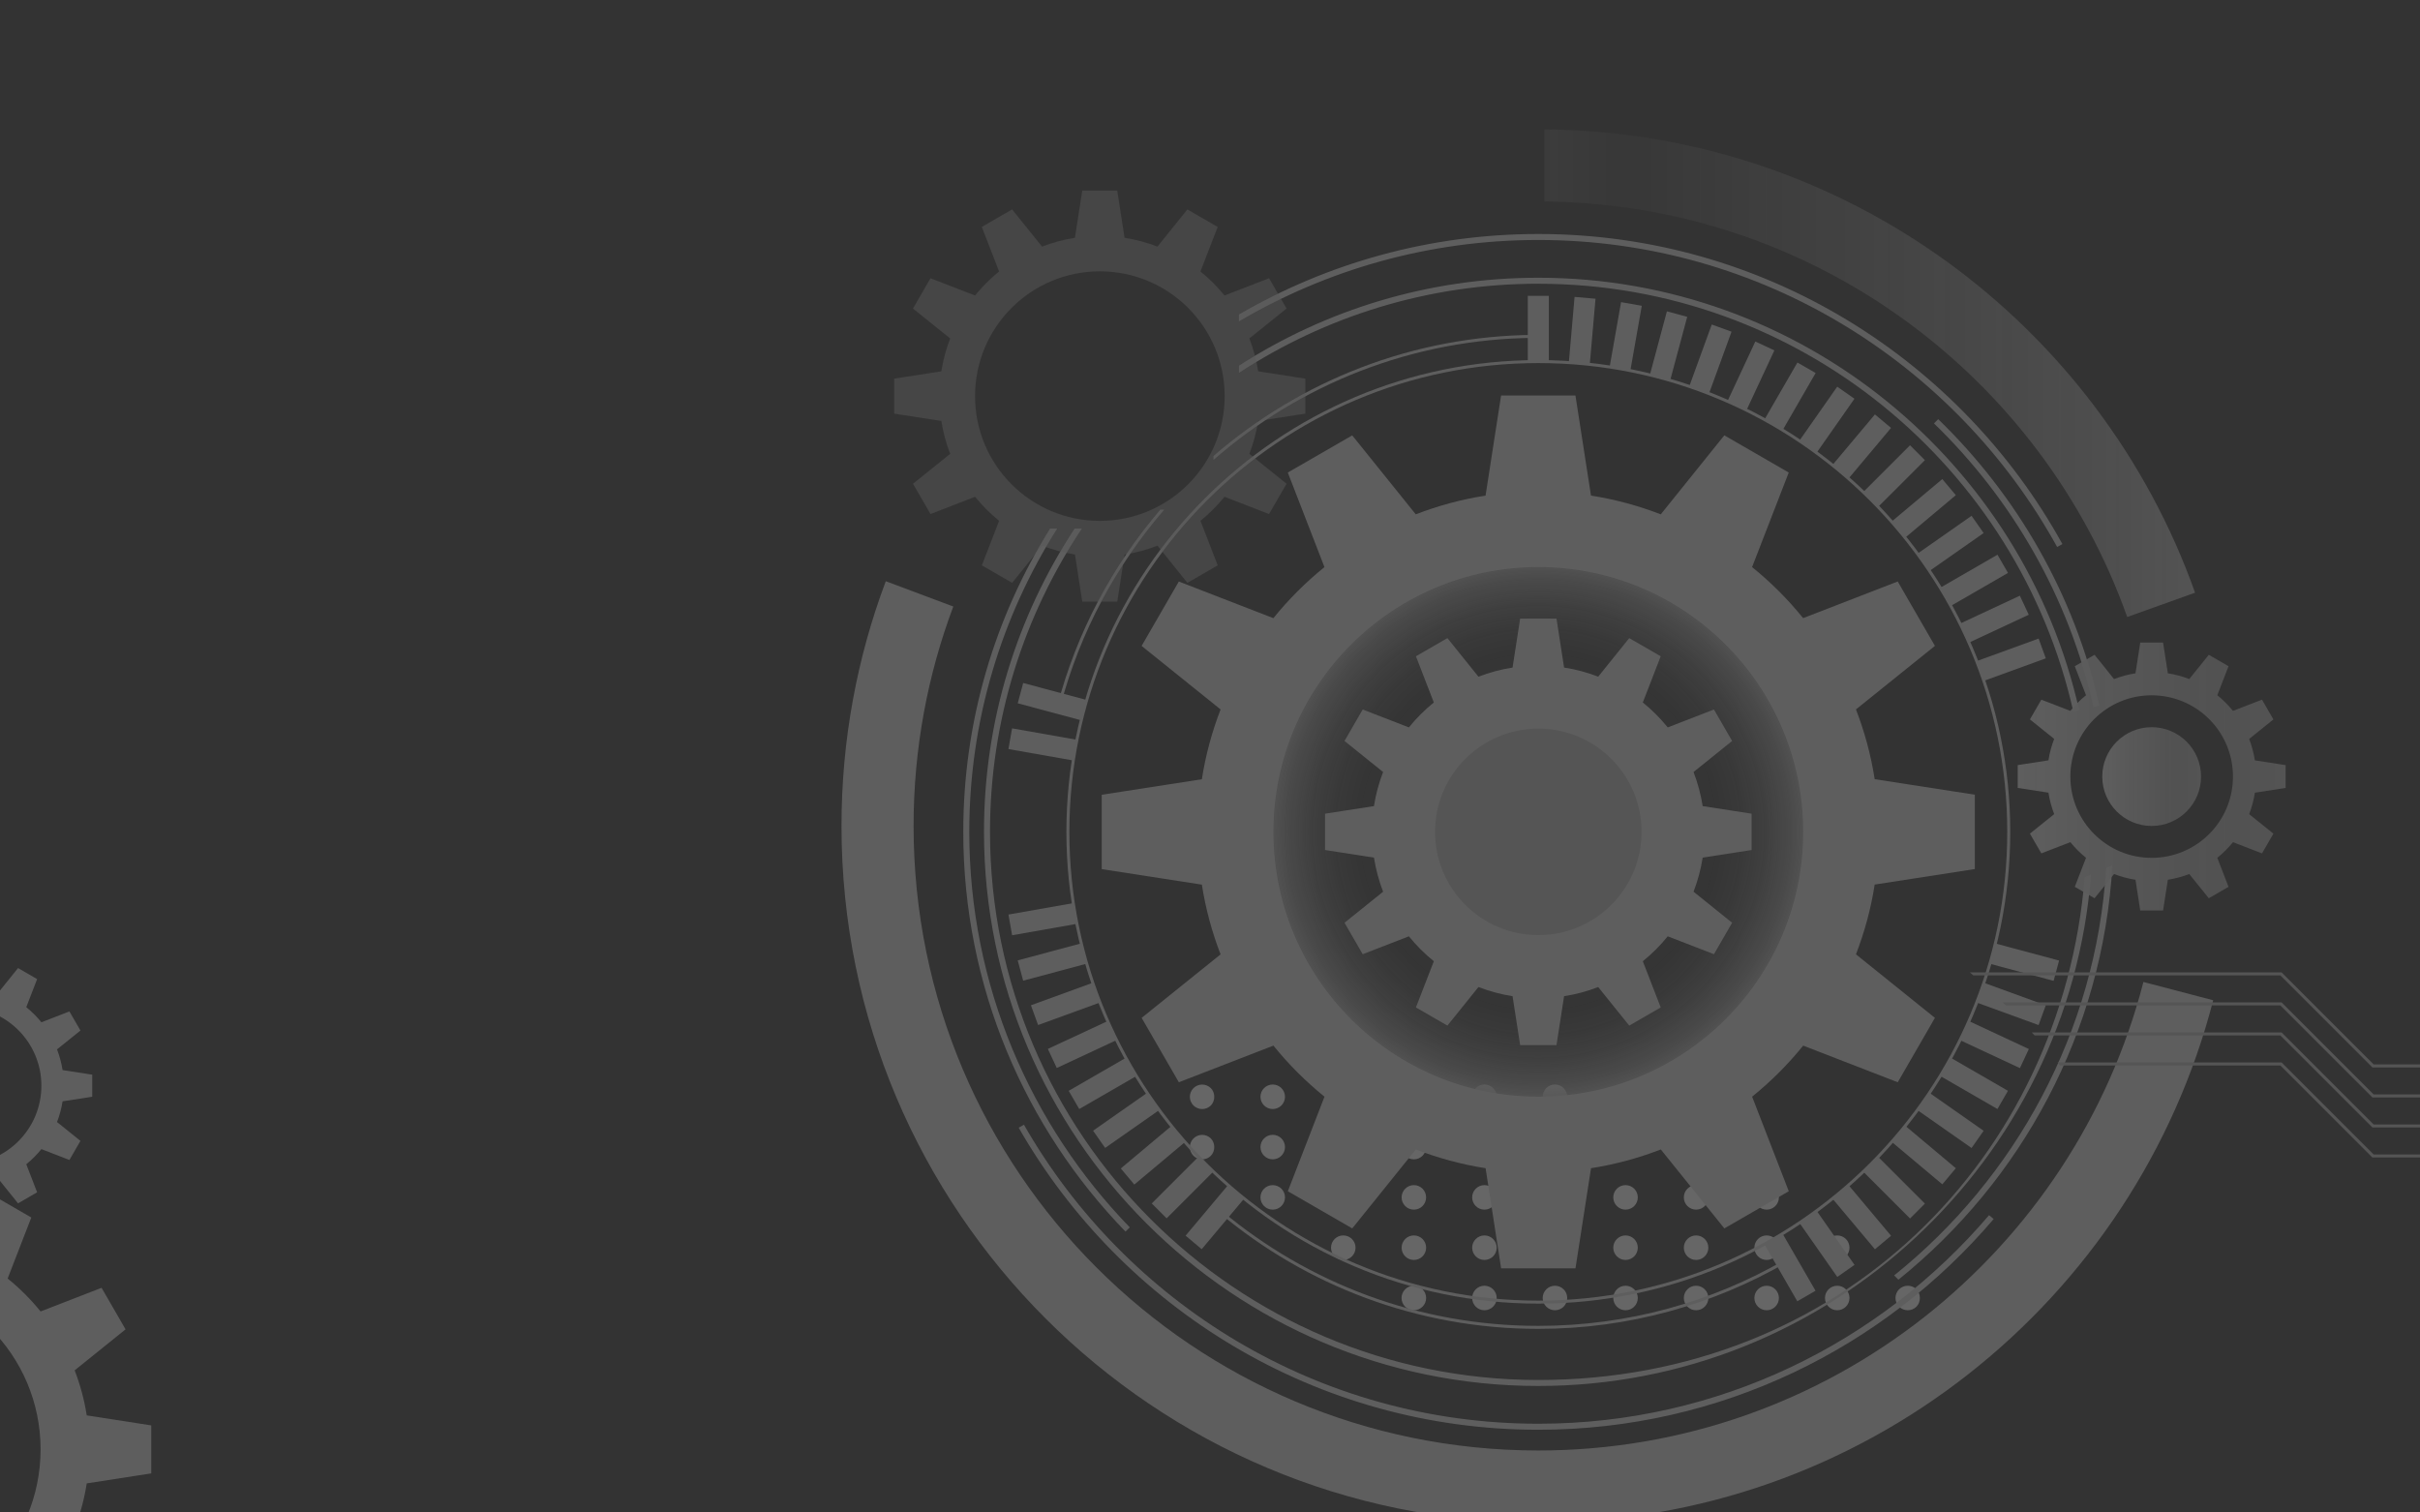 <svg width="1440" height="900" viewBox="0 0 1440 900" fill="none" xmlns="http://www.w3.org/2000/svg">
<rect x="0" y="0" width="1440" height="900" fill="#333333" stroke="none"/>
<g opacity="0.25">
<mask id="mask0_22_8" style="mask-type:alpha" maskUnits="userSpaceOnUse" x="3" y="0" width="1440" height="900">
<rect x="3" width="1440" height="900" fill="#F8F9FD"/>
</mask>
<g mask="url(#mask0_22_8)">
</g>
<g clip-path="url(#clip0_22_8)">
<g style="mix-blend-mode:overlay">
<path d="M1127.89 772.369C1127.89 770.449 1128.67 768.569 1130.02 767.2C1131.39 765.851 1133.27 765.075 1135.19 765.075C1137.11 765.075 1139.01 765.851 1140.36 767.2C1143.08 769.918 1143.08 774.821 1140.36 777.539C1138.99 778.888 1137.11 779.664 1135.19 779.664C1133.27 779.664 1131.39 778.867 1130.02 777.539C1128.67 776.17 1127.89 774.29 1127.89 772.369Z" fill="white"/>
<path d="M841.273 765.075C845.34 765.075 848.611 768.344 848.611 772.369C848.611 776.395 845.34 779.664 841.273 779.664C837.246 779.664 833.976 776.395 833.976 772.369C833.976 768.344 837.246 765.075 841.273 765.075ZM883.296 765.075C887.323 765.075 890.593 768.344 890.593 772.369C890.593 776.395 887.323 779.664 883.296 779.664C879.27 779.664 875.999 776.395 875.999 772.369C875.999 768.344 879.27 765.075 883.296 765.075ZM925.258 765.075C929.284 765.075 932.555 768.344 932.555 772.369C932.555 776.395 929.284 779.664 925.258 779.664C921.231 779.664 917.961 776.395 917.961 772.369C917.961 768.344 921.231 765.075 925.258 765.075ZM967.261 765.075C971.287 765.075 974.557 768.344 974.557 772.369C974.557 776.395 971.287 779.664 967.261 779.664C963.234 779.664 959.964 776.395 959.964 772.369C959.964 768.344 963.234 765.075 967.261 765.075ZM1009.24 765.075C1013.27 765.075 1016.54 768.344 1016.54 772.369C1016.54 776.395 1013.27 779.664 1009.24 779.664C1005.22 779.664 1001.95 776.395 1001.95 772.369C1001.95 768.344 1005.22 765.075 1009.24 765.075ZM1051.23 765.075C1055.25 765.075 1058.52 768.344 1058.52 772.369C1058.52 776.395 1055.25 779.664 1051.23 779.664C1047.22 779.664 1043.93 776.395 1043.93 772.369C1043.93 768.344 1047.22 765.075 1051.23 765.075ZM1093.23 765.075C1097.25 765.075 1100.52 768.344 1100.52 772.369C1100.52 776.395 1097.25 779.664 1093.23 779.664C1089.2 779.664 1085.93 776.395 1085.93 772.369C1085.93 768.344 1089.2 765.075 1093.23 765.075Z" fill="white"/>
<path d="M799.311 735.141C803.338 735.141 806.608 738.41 806.608 742.435C806.608 746.461 803.338 749.73 799.311 749.73C795.284 749.73 792.014 746.461 792.014 742.435C792.014 738.41 795.284 735.141 799.311 735.141ZM841.314 735.141C845.34 735.141 848.611 738.41 848.611 742.435C848.611 746.461 845.34 749.73 841.314 749.73C837.287 749.73 834.017 746.461 834.017 742.435C834.017 738.41 837.287 735.141 841.314 735.141ZM883.296 735.141C887.323 735.141 890.593 738.41 890.593 742.435C890.593 746.461 887.323 749.73 883.296 749.73C879.269 749.73 875.999 746.461 875.999 742.435C875.999 738.41 879.269 735.141 883.296 735.141ZM925.258 735.141C929.284 735.141 932.555 738.41 932.555 742.435C932.555 746.461 929.284 749.73 925.258 749.73C921.231 749.73 917.961 746.461 917.961 742.435C917.961 738.41 921.231 735.141 925.258 735.141ZM967.261 735.141C971.287 735.141 974.557 738.41 974.557 742.435C974.557 746.461 971.287 749.73 967.261 749.73C963.234 749.73 959.964 746.461 959.964 742.435C959.964 738.41 963.234 735.141 967.261 735.141ZM1009.24 735.141C1013.27 735.141 1016.54 738.41 1016.54 742.435C1016.54 746.461 1013.27 749.73 1009.24 749.73C1005.22 749.73 1001.95 746.461 1001.95 742.435C1001.95 738.41 1005.22 735.141 1009.24 735.141ZM1051.23 735.141C1055.25 735.141 1058.52 738.41 1058.52 742.435C1058.52 746.461 1055.25 749.73 1051.23 749.73C1047.2 749.73 1043.93 746.461 1043.93 742.435C1043.93 738.41 1047.2 735.141 1051.23 735.141ZM1093.23 735.141C1097.25 735.141 1100.52 738.41 1100.52 742.435C1100.52 746.461 1097.25 749.73 1093.23 749.73C1089.2 749.73 1085.93 746.461 1085.93 742.435C1085.93 738.41 1089.2 735.141 1093.23 735.141Z" fill="white"/>
<path d="M757.329 705.207C761.355 705.207 764.626 708.476 764.626 712.501C764.626 716.527 761.355 719.796 757.329 719.796C753.302 719.796 750.032 716.527 750.032 712.501C750.032 708.476 753.302 705.207 757.329 705.207ZM799.311 705.207C803.338 705.207 806.608 708.476 806.608 712.501C806.608 716.527 803.338 719.796 799.311 719.796C795.285 719.796 792.014 716.527 792.014 712.501C792.014 708.476 795.285 705.207 799.311 705.207ZM841.314 705.207C845.34 705.207 848.59 708.476 848.59 712.501C848.59 716.527 845.34 719.796 841.314 719.796C837.287 719.796 834.017 716.527 834.017 712.501C834.017 708.476 837.287 705.207 841.314 705.207ZM883.296 705.207C887.323 705.207 890.593 708.476 890.593 712.501C890.593 716.527 887.323 719.796 883.296 719.796C879.27 719.796 875.999 716.527 875.999 712.501C875.999 708.476 879.27 705.207 883.296 705.207ZM925.258 705.207C929.284 705.207 932.555 708.476 932.555 712.501C932.555 716.527 929.284 719.796 925.258 719.796C921.231 719.796 917.961 716.527 917.961 712.501C917.961 708.476 921.231 705.207 925.258 705.207ZM967.261 705.207C971.287 705.207 974.557 708.476 974.557 712.501C974.557 716.527 971.287 719.796 967.261 719.796C963.234 719.796 959.964 716.527 959.964 712.501C959.964 708.476 963.234 705.207 967.261 705.207ZM1009.24 705.207C1013.27 705.207 1016.54 708.476 1016.54 712.501C1016.54 716.527 1013.27 719.796 1009.24 719.796C1005.22 719.796 1001.95 716.527 1001.95 712.501C1001.95 708.476 1005.22 705.207 1009.24 705.207ZM1051.23 705.207C1055.29 705.207 1058.52 708.476 1058.52 712.501C1058.52 716.527 1055.27 719.796 1051.23 719.796C1047.2 719.796 1043.93 716.527 1043.93 712.501C1043.93 708.476 1047.2 705.207 1051.23 705.207Z" fill="white"/>
<path d="M757.329 675.273C761.355 675.273 764.626 678.542 764.626 682.567C764.626 686.593 761.355 689.862 757.329 689.862C753.302 689.862 750.032 686.593 750.032 682.567C750.032 678.542 753.302 675.273 757.329 675.273ZM799.311 675.273C803.338 675.273 806.608 678.542 806.608 682.567C806.608 686.593 803.338 689.862 799.311 689.862C795.285 689.862 792.014 686.593 792.014 682.567C792.014 678.542 795.285 675.273 799.311 675.273ZM841.314 675.273C845.34 675.273 848.59 678.542 848.59 682.567C848.59 686.593 845.34 689.862 841.314 689.862C837.287 689.862 834.017 686.593 834.017 682.567C834.017 678.542 837.287 675.273 841.314 675.273ZM883.296 675.273C887.323 675.273 890.593 678.542 890.593 682.567C890.593 686.593 887.323 689.862 883.296 689.862C879.27 689.862 875.999 686.593 875.999 682.567C875.999 678.542 879.27 675.273 883.296 675.273ZM925.258 675.273C929.284 675.273 932.555 678.542 932.555 682.567C932.555 686.593 929.284 689.862 925.258 689.862C921.231 689.862 917.961 686.593 917.961 682.567C917.961 678.542 921.231 675.273 925.258 675.273ZM967.261 675.273C971.287 675.273 974.557 678.542 974.557 682.567C974.557 686.593 971.287 689.862 967.261 689.862C963.234 689.862 959.964 686.593 959.964 682.567C959.964 678.542 963.234 675.273 967.261 675.273ZM1009.24 675.273C1013.27 675.273 1016.54 678.542 1016.54 682.567C1016.54 686.593 1013.27 689.862 1009.24 689.862C1005.22 689.862 1001.95 686.593 1001.95 682.567C1001.95 678.542 1005.22 675.273 1009.24 675.273Z" fill="white"/>
<path d="M708.009 682.588C708.009 680.667 708.806 678.787 710.175 677.418C711.524 676.07 713.425 675.293 715.326 675.293C717.227 675.293 719.148 676.07 720.497 677.418C723.216 680.136 723.216 685.04 720.497 687.757C719.148 689.106 717.247 689.882 715.326 689.882C713.405 689.882 711.524 689.085 710.175 687.757C708.806 686.388 708.009 684.529 708.009 682.588Z" fill="white"/>
<path d="M757.329 645.339C761.355 645.339 764.626 648.608 764.626 652.633C764.626 656.659 761.355 659.928 757.329 659.928C753.302 659.928 750.032 656.659 750.032 652.633C750.032 648.608 753.302 645.339 757.329 645.339ZM799.311 645.339C803.338 645.339 806.608 648.608 806.608 652.633C806.608 656.659 803.338 659.928 799.311 659.928C795.285 659.928 792.014 656.659 792.014 652.633C792.014 648.608 795.285 645.339 799.311 645.339ZM841.314 645.339C845.34 645.339 848.59 648.608 848.59 652.633C848.59 656.659 845.34 659.928 841.314 659.928C837.287 659.928 834.017 656.659 834.017 652.633C834.017 648.608 837.287 645.339 841.314 645.339ZM883.296 645.339C887.323 645.339 890.593 648.608 890.593 652.633C890.593 656.659 887.323 659.928 883.296 659.928C879.27 659.928 875.999 656.659 875.999 652.633C875.999 648.608 879.27 645.339 883.296 645.339ZM925.258 645.339C929.284 645.339 932.555 648.608 932.555 652.633C932.555 656.659 929.284 659.928 925.258 659.928C921.231 659.928 917.961 656.659 917.961 652.633C917.961 648.608 921.231 645.339 925.258 645.339ZM967.261 645.339C971.287 645.339 974.557 648.608 974.557 652.633C974.557 656.659 971.287 659.928 967.261 659.928C963.234 659.928 959.964 656.659 959.964 652.633C959.964 648.608 963.234 645.339 967.261 645.339Z" fill="white"/>
<path d="M708.009 652.654C708.009 650.733 708.806 648.853 710.175 647.484C711.524 646.136 713.425 645.359 715.326 645.359C717.227 645.359 719.148 646.156 720.497 647.484C723.216 650.202 723.216 655.106 720.497 657.823C719.148 659.172 717.247 659.948 715.326 659.948C713.405 659.948 711.524 659.151 710.175 657.823C708.806 656.454 708.009 654.574 708.009 652.654Z" fill="white"/>
</g>
<path d="M752.73 494.994C752.73 584.796 825.555 657.578 915.365 657.578C1005.18 657.578 1078 584.776 1078 494.994C1078 405.212 1005.18 332.41 915.365 332.41C825.555 332.41 752.73 405.212 752.73 494.994Z" fill="url(#paint0_radial_22_8)"/>
<path d="M853.209 494.994C853.209 529.321 881.048 557.13 915.365 557.13C949.683 557.13 977.521 529.301 977.521 494.994C977.521 460.687 949.683 432.858 915.365 432.858C881.048 432.858 853.209 460.687 853.209 494.994Z" fill="url(#paint1_radial_22_8)"/>
<path d="M823 530.608L800.047 549.08L810.859 567.796L838.35 557.151C842.765 562.606 847.732 567.592 853.189 571.985L842.54 599.467L861.262 610.276L879.74 587.33C886.198 589.823 892.984 591.682 900.036 592.786L904.553 621.882H926.178L930.695 592.786C937.746 591.682 944.532 589.843 950.991 587.33L969.468 610.276L988.19 599.467L977.542 571.985C982.999 567.571 987.986 562.606 992.38 557.151L1019.87 567.796L1030.68 549.08L1007.73 530.608C1010.22 524.131 1012.08 517.348 1013.17 510.319L1042.27 505.803V484.185L1013.17 479.669C1012.06 472.641 1010.22 465.857 1007.73 459.38L1030.68 440.908L1019.87 422.192L992.38 432.837C987.966 427.382 982.999 422.417 977.542 418.003L988.19 390.521L969.468 379.712L950.991 402.658C944.532 400.165 937.746 398.306 930.695 397.223L926.178 368.106H904.553L900.036 397.223C892.984 398.326 886.219 400.165 879.74 402.658L861.262 379.712L842.54 390.521L853.189 418.003C847.732 422.417 842.745 427.382 838.35 432.837L810.859 422.192L800.047 440.908L823 459.38C820.507 465.836 818.647 472.62 817.563 479.669L788.458 484.185V505.803L817.563 510.319C818.667 517.348 820.507 524.131 823 530.608ZM853.904 494.994C853.904 461.055 881.416 433.553 915.365 433.553C949.315 433.553 976.826 461.055 976.826 494.994C976.826 528.933 949.315 556.436 915.365 556.436C881.416 556.436 853.904 528.933 853.904 494.994Z" fill="#E0E0E0"/>
<path d="M726.322 567.878L679.332 605.679L701.468 643.99L757.738 622.188C766.772 633.345 776.95 643.541 788.131 652.572L766.322 708.844L804.646 730.952L842.458 683.977C855.683 689.085 869.581 692.886 883.991 695.133L893.23 754.695H937.481L946.719 695.133C961.129 692.886 975.028 689.106 988.252 683.977L1026.06 730.952L1064.39 708.844L1042.58 652.572C1053.76 643.541 1063.94 633.365 1072.97 622.188L1129.24 643.99L1151.36 605.679L1104.37 567.878C1109.48 554.637 1113.28 540.764 1115.51 526.358L1175.11 517.123V472.886L1115.51 463.65C1113.28 449.245 1109.48 435.351 1104.37 422.131L1151.36 384.33L1129.22 346.018L1072.95 367.82C1063.92 356.664 1053.74 346.468 1042.56 337.437L1064.37 281.185L1026.04 259.056L988.231 306.052C974.987 300.944 961.108 297.143 946.699 294.916L937.46 235.354H893.209L883.971 294.916C869.561 297.143 855.683 300.944 842.438 306.052L804.625 259.077L766.302 281.185L788.11 337.457C776.93 346.488 766.751 356.664 757.717 367.841L701.448 346.039L679.312 384.35L726.302 422.151C721.192 435.392 717.39 449.265 715.163 463.691L655.582 472.927V517.164L715.163 526.399C717.411 540.804 721.192 554.699 726.302 567.919L726.322 567.878ZM757.738 494.994C757.738 407.971 828.314 337.416 915.365 337.416C1002.42 337.416 1072.99 407.971 1072.99 494.994C1072.99 582.017 1002.42 652.572 915.365 652.572C828.314 652.572 757.738 582.017 757.738 494.994Z" fill="#E0E0E0"/>
<path d="M634.55 494.994C634.55 340.195 760.538 214.268 915.365 214.268C1070.19 214.268 1196.18 340.195 1196.18 494.994C1196.18 649.793 1070.21 775.72 915.365 775.72C760.517 775.72 634.55 649.793 634.55 494.994ZM636.328 494.994C636.328 648.812 761.498 773.943 915.365 773.943C1069.23 773.943 1194.4 648.812 1194.4 494.994C1194.4 341.176 1069.23 216.045 915.365 216.045C761.498 216.045 636.328 341.176 636.328 494.994Z" fill="#E0E0E0"/>
<path d="M915.365 168.825C849.673 168.825 788.478 188.338 737.237 221.869V217.598C788.642 184.497 849.796 165.27 915.365 165.27C1072.4 165.27 1204.13 275.546 1237.2 422.682L1233.73 423.5C1201.02 277.936 1070.72 168.846 915.386 168.846L915.365 168.825Z" fill="#E0E0E0"/>
<path d="M639.455 314.532H643.748C609.246 366.247 589.093 428.301 589.093 494.994C589.093 674.844 735.459 821.163 915.365 821.163C1095.27 821.163 1226.72 689.269 1240.49 522.006L1244.23 520.372C1231.23 690.373 1088.69 824.718 915.365 824.718C733.496 824.718 585.516 676.805 585.516 494.974C585.516 428.404 605.363 366.39 639.455 314.511V314.532Z" fill="#E0E0E0"/>
<path d="M1150.78 251.966L1153.32 249.433C1200.33 294.977 1234.34 353.844 1249.2 419.863L1245.73 420.68C1231.01 355.315 1197.35 297.041 1150.81 251.966H1150.78Z" fill="#E0E0E0"/>
<path d="M1253.27 516.449L1256.97 514.834C1251.24 614.363 1202.74 702.612 1129.63 761.479L1127.1 758.945C1199.16 701.059 1247.12 614.322 1253.27 516.449Z" fill="#E0E0E0"/>
<path d="M624.841 314.531H629.072C595.981 366.799 576.768 428.69 576.768 494.994C576.768 586.37 613.191 669.388 672.26 730.339L669.726 732.873C610.002 671.268 573.191 587.35 573.191 494.994C573.191 428.792 592.138 366.962 624.841 314.531Z" fill="#E0E0E0"/>
<path d="M737.237 187.133C789.664 156.688 850.511 139.238 915.365 139.238C1049.53 139.238 1166.58 213.859 1227.21 323.747L1224.08 325.483C1164.07 216.679 1048.18 142.794 915.345 142.794C850.389 142.794 789.5 160.468 737.216 191.24V187.112L737.237 187.133Z" fill="#E0E0E0"/>
<path d="M915.365 847.195C1022.67 847.195 1118.9 798.973 1183.57 723.086L1186.31 725.374C1120.98 802.058 1023.75 850.77 915.345 850.77C783.123 850.77 667.518 778.295 606.16 671.023L609.287 669.266C670.032 775.455 784.472 847.195 915.345 847.195H915.365Z" fill="#E0E0E0"/>
<path d="M722.051 271.336C773.435 226.895 840.23 199.801 913.219 199.27V201.048C840.108 201.579 773.271 228.918 722.051 273.707V271.336Z" fill="#E0E0E0"/>
<path d="M690.451 303.232H692.802C664.064 336.497 642.623 376.198 631.055 419.924H629.195C640.661 376.279 661.939 336.578 690.451 303.232Z" fill="#E0E0E0"/>
<path d="M725.914 721.962L727.181 720.695C778.218 763.297 843.848 788.961 915.365 788.961C968.753 788.961 1018.87 774.658 1062.06 749.689L1063.12 751.14C1019.63 776.313 969.141 790.739 915.365 790.739C843.358 790.739 777.277 764.871 725.914 721.962Z" fill="#E0E0E0"/>
<path d="M921.62 176.038H909.111V215.167H921.62V176.038Z" fill="#E0E0E0"/>
<path d="M936.935 176.675L933.524 215.655L945.985 216.745L949.397 177.765L936.935 176.675Z" fill="#E0E0E0"/>
<path d="M964.607 179.788L957.81 218.322L970.129 220.494L976.926 181.959L964.607 179.788Z" fill="#E0E0E0"/>
<path d="M991.877 185.275L981.746 223.07L993.829 226.307L1003.96 188.511L991.877 185.275Z" fill="#E0E0E0"/>
<path d="M1018.57 193.103L1005.19 229.872L1016.94 234.149L1030.33 197.379L1018.57 193.103Z" fill="#E0E0E0"/>
<path d="M1044.49 203.214L1027.95 238.676L1039.29 243.961L1055.83 208.498L1044.49 203.214Z" fill="#E0E0E0"/>
<path d="M1069.54 215.71L1049.97 249.593L1060.8 255.847L1080.37 221.964L1069.54 215.71Z" fill="#E0E0E0"/>
<path d="M1093.22 230.098L1070.77 262.15L1081.02 269.323L1103.47 237.27L1093.22 230.098Z" fill="#E0E0E0"/>
<path d="M1115.66 246.6L1090.5 276.574L1100.08 284.612L1125.24 254.638L1115.66 246.6Z" fill="#E0E0E0"/>
<path d="M730.628 705.318L705.481 735.277L715.064 743.315L740.21 713.356L730.628 705.318Z" fill="#E0E0E0"/>
<path d="M1136.54 264.965L1108.86 292.633L1117.71 301.476L1145.39 273.807L1136.54 264.965Z" fill="#E0E0E0"/>
<path d="M713.003 688.456L685.341 716.11L694.186 724.952L721.848 697.299L713.003 688.456Z" fill="#E0E0E0"/>
<path d="M1155.75 285.074L1125.76 310.226L1133.81 319.805L1163.79 294.653L1155.75 285.074Z" fill="#E0E0E0"/>
<path d="M696.91 670.137L666.926 695.288L674.967 704.868L704.951 679.716L696.91 670.137Z" fill="#E0E0E0"/>
<path d="M1173.16 306.936L1141.1 329.38L1148.28 339.623L1180.34 317.18L1173.16 306.936Z" fill="#E0E0E0"/>
<path d="M682.475 650.391L650.429 672.822L657.604 683.066L689.649 660.634L682.475 650.391Z" fill="#E0E0E0"/>
<path d="M1188.58 330.082L1154.68 349.647L1160.94 360.476L1194.83 340.912L1188.58 330.082Z" fill="#E0E0E0"/>
<path d="M669.809 629.533L635.929 649.087L642.184 659.916L676.063 640.362L669.809 629.533Z" fill="#E0E0E0"/>
<path d="M1201.9 354.474L1166.43 371.011L1171.71 382.344L1207.19 365.808L1201.9 354.474Z" fill="#E0E0E0"/>
<path d="M658.986 607.633L623.531 624.161L628.817 635.494L664.273 618.966L658.986 607.633Z" fill="#E0E0E0"/>
<path d="M1213.06 379.986L1176.28 393.369L1180.56 405.119L1217.34 391.737L1213.06 379.986Z" fill="#E0E0E0"/>
<path d="M650.202 584.813L613.441 598.189L617.719 609.94L654.48 596.564L650.202 584.813Z" fill="#E0E0E0"/>
<path d="M643.376 561.351L605.588 571.473L608.825 583.552L646.613 573.43L643.376 561.351Z" fill="#E0E0E0"/>
<path d="M638.604 537.411L600.077 544.202L602.25 556.517L640.776 549.726L638.604 537.411Z" fill="#E0E0E0"/>
<path d="M602.234 433.404L600.06 445.719L638.585 452.516L640.759 440.202L602.234 433.404Z" fill="#E0E0E0"/>
<path d="M1187.42 561.439L1184.18 573.517L1221.99 583.651L1225.23 571.573L1187.42 561.439Z" fill="#E0E0E0"/>
<path d="M608.838 406.415L605.598 418.494L643.384 428.622L646.624 416.544L608.838 406.415Z" fill="#E0E0E0"/>
<path d="M1180.54 584.823L1176.26 596.573L1213.04 609.962L1217.32 598.212L1180.54 584.823Z" fill="#E0E0E0"/>
<path d="M1171.77 607.69L1166.48 619.023L1201.95 635.56L1207.24 624.226L1171.77 607.69Z" fill="#E0E0E0"/>
<path d="M1160.92 629.517L1154.66 640.346L1188.56 659.916L1194.81 649.088L1160.92 629.517Z" fill="#E0E0E0"/>
<path d="M1148.28 650.426L1141.1 660.668L1173.16 683.117L1180.34 672.875L1148.28 650.426Z" fill="#E0E0E0"/>
<path d="M1133.81 669.993L1125.77 679.572L1155.76 704.724L1163.8 695.144L1133.81 669.993Z" fill="#E0E0E0"/>
<path d="M1117.72 688.537L1108.88 697.378L1136.55 725.051L1145.4 716.21L1117.72 688.537Z" fill="#E0E0E0"/>
<path d="M1100.1 705.359L1090.52 713.396L1115.67 743.374L1125.25 735.338L1100.1 705.359Z" fill="#E0E0E0"/>
<path d="M1081.06 720.606L1070.82 727.777L1093.26 759.834L1103.51 752.663L1081.06 720.606Z" fill="#E0E0E0"/>
<path d="M1060.74 734.174L1049.91 740.426L1069.48 774.313L1080.31 768.06L1060.74 734.174Z" fill="#E0E0E0"/>
<path opacity="0.5" d="M565.404 270.049L543.268 287.846L553.692 305.888L580.202 295.611C584.453 300.862 589.256 305.664 594.509 309.914L584.228 336.415L602.276 346.836L620.079 324.707C626.313 327.118 632.853 328.896 639.639 329.958L643.993 358.012H664.841L669.195 329.958C675.98 328.896 682.521 327.118 688.755 324.707L706.557 346.836L724.605 336.415L714.324 309.914C719.577 305.664 724.381 300.862 728.632 295.611L755.142 305.888L765.566 287.846L743.43 270.049C745.842 263.817 747.62 257.279 748.683 250.495L776.746 246.143V225.301L748.683 220.949C747.62 214.165 745.842 207.627 743.43 201.395L765.566 183.598L755.142 165.556L728.632 175.834C724.381 170.562 719.577 165.781 714.324 161.531L724.585 135.029L706.537 124.608L688.734 146.737C682.5 144.326 675.96 142.548 669.174 141.486L664.821 113.432H643.972L639.619 141.486C632.833 142.548 626.292 144.326 620.058 146.737L602.256 124.608L584.208 135.029L594.489 161.531C589.216 165.781 584.433 170.582 580.181 175.834L553.672 165.556L543.248 183.598L565.383 201.395C562.972 207.627 561.193 214.165 560.131 220.949L532.067 225.301V246.143L560.131 250.495C561.193 257.279 562.972 263.817 565.383 270.049H565.404ZM580.202 235.702C580.202 194.713 613.436 161.469 654.458 161.469C695.479 161.469 728.714 194.693 728.714 235.702C728.714 276.71 695.479 309.934 654.458 309.934C613.436 309.934 580.202 276.71 580.202 235.702Z" fill="#C7C7C7"/>
<path d="M1222.32 484.451L1207.89 496.056L1214.68 507.805L1231.95 501.124C1234.73 504.557 1237.86 507.683 1241.27 510.441L1234.59 527.707L1246.34 534.491L1257.95 520.085C1262.02 521.659 1266.27 522.824 1270.7 523.498L1273.54 541.785H1287.12L1289.96 523.498C1294.37 522.803 1298.64 521.638 1302.71 520.085L1314.32 534.491L1326.07 527.707L1319.39 510.441C1322.82 507.683 1325.95 504.557 1328.71 501.124L1345.98 507.805L1352.77 496.056L1338.34 484.451C1339.91 480.385 1341.07 476.135 1341.75 471.701L1360.04 468.86V455.293L1341.75 452.453C1341.05 448.039 1339.89 443.769 1338.34 439.703L1352.77 428.097L1345.98 416.328L1328.71 423.009C1325.93 419.576 1322.8 416.45 1319.39 413.692L1326.07 396.426L1314.32 389.642L1302.71 404.068C1298.64 402.495 1294.39 401.33 1289.96 400.656L1287.12 382.368H1273.54L1270.7 400.656C1266.29 401.33 1262.02 402.515 1257.95 404.068L1246.34 389.642L1234.59 396.426L1241.27 413.692C1237.84 416.471 1234.71 419.597 1231.95 423.009L1214.68 416.328L1207.89 428.077L1222.32 439.682C1220.75 443.748 1219.58 447.999 1218.91 452.432L1200.62 455.273V468.84L1218.91 471.68C1219.6 476.094 1220.77 480.364 1222.32 484.43V484.451ZM1231.95 462.097C1231.95 435.391 1253.62 413.733 1280.33 413.733C1307.04 413.733 1328.71 435.391 1328.71 462.097C1328.71 488.803 1307.06 510.462 1280.33 510.462C1253.59 510.462 1231.95 488.803 1231.95 462.097Z" fill="url(#paint2_linear_22_8)"/>
<path d="M1250.94 462.097C1250.94 478.341 1264.1 491.48 1280.33 491.48C1296.56 491.48 1309.72 478.321 1309.72 462.097C1309.72 445.873 1296.56 432.715 1280.33 432.715C1264.1 432.715 1250.94 445.873 1250.94 462.097Z" fill="url(#paint3_linear_22_8)"/>
<path d="M567.243 360.914C551.996 401.534 543.616 445.526 543.616 491.48C543.616 696.727 710.053 863.112 915.365 863.112C1088.61 863.112 1234.16 744.642 1275.42 584.326L1316.94 595.197C1270.87 773.943 1108.56 906 915.386 906C686.384 906 500.734 720.409 500.734 491.48C500.734 440.234 510.054 391.154 527.08 345.855L567.243 360.914Z" fill="#E0E0E0"/>
<path d="M1306.16 352.68L1265.78 367.146C1214.98 224.116 1079.08 121.4 918.942 119.888V77C1097.68 78.512 1249.42 193.079 1306.16 352.68Z" fill="url(#paint4_linear_22_8)"/>
<path d="M1357.65 632.221L1412.41 686.96H1595.16V688.758H1411.67L1356.91 634.019H1225.74L1224.37 632.221H1357.65Z" fill="#BABABA"/>
<path d="M1357.65 614.363L1412.41 669.102H1543.34V670.88H1411.67L1356.91 616.14H1210.69L1209 614.363H1357.65Z" fill="#BABABA"/>
<path d="M1357.65 596.484L1412.41 651.244H1501.62V653.021H1411.67L1356.91 598.282H1193.69L1191.58 596.484H1357.65Z" fill="#BABABA"/>
<path d="M1357.65 578.625L1412.41 633.365H1467.08V635.163H1411.67L1356.91 580.403H1174.23L1172.12 578.625H1357.65Z" fill="#BABABA"/>
</g>
<g clip-path="url(#clip1_22_8)">
<path d="M-199.396 909.481L-229.693 933.879L-215.417 958.593L-179.127 944.522C-173.303 951.736 -166.743 958.299 -159.531 964.125L-173.597 1000.43L-148.892 1014.71L-124.503 984.401C-115.966 987.703 -107.009 990.143 -97.716 991.594L-91.745 1030.02H-63.213L-57.242 991.594C-47.949 990.143 -38.992 987.703 -30.455 984.401L-6.066 1014.71L18.639 1000.43L4.573 964.125C11.785 958.299 18.345 951.736 24.169 944.522L60.459 958.593L74.714 933.879L44.417 909.481C47.718 900.942 50.157 891.982 51.607 882.685L90.021 876.733V848.191L51.607 842.218C50.157 832.921 47.718 823.961 44.417 815.422L74.714 791.024L60.438 766.31L24.148 780.381C18.324 773.167 11.764 766.604 4.552 760.778L18.618 724.475L-6.087 710.194L-30.455 740.503C-38.992 737.2 -47.949 734.761 -57.242 733.309L-63.213 694.882H-91.745L-97.716 733.309C-107.009 734.761 -115.966 737.2 -124.503 740.503L-148.892 710.194L-173.597 724.454L-159.531 760.757C-166.743 766.583 -173.303 773.146 -179.127 780.36L-215.417 766.289L-229.693 791.003L-199.396 815.401C-202.697 823.94 -205.136 832.9 -206.586 842.197L-245 848.17V876.712L-206.586 882.664C-205.136 891.961 -202.697 900.921 -199.396 909.46V909.481ZM-179.127 862.452C-179.127 806.294 -133.628 760.778 -77.49 760.778C-21.351 760.778 24.148 806.294 24.148 862.452C24.148 918.61 -21.351 964.125 -77.49 964.125C-133.628 964.125 -179.127 918.61 -179.127 862.452Z" fill="#E0E0E0"/>
<path d="M-78.12 667.666L-92.06 678.876L-85.5 690.234L-68.827 683.777C-66.157 687.079 -63.129 690.108 -59.807 692.779L-66.262 709.479L-54.908 716.041L-43.702 702.096C-39.77 703.611 -35.67 704.747 -31.381 705.399L-28.647 723.066H-15.527L-12.794 705.399C-8.526 704.726 -4.405 703.611 -0.473 702.096L10.734 716.041L22.087 709.479L15.633 692.779C18.955 690.108 21.961 687.079 24.631 683.777L41.305 690.234L47.865 678.876L33.925 667.666C35.439 663.732 36.574 659.631 37.226 655.34L54.887 652.606V639.481L37.226 636.747C36.553 632.477 35.439 628.355 33.925 624.422L47.865 613.211L41.305 601.853L24.631 608.311C21.961 605.008 18.934 601.98 15.633 599.308L22.087 582.608L10.734 576.046L-0.473 589.991C-4.405 588.477 -8.526 587.341 -12.794 586.689L-15.527 569.021H-28.647L-31.381 586.689C-35.649 587.341 -39.77 588.477 -43.702 589.991L-54.908 576.067L-66.262 582.629L-59.786 599.33C-63.108 602.001 -66.115 605.029 -68.806 608.332L-85.479 601.875L-92.039 613.232L-78.099 624.443C-79.613 628.376 -80.749 632.498 -81.4 636.768L-99.062 639.502V652.627L-81.4 655.361C-80.728 659.631 -79.613 663.753 -78.099 667.687L-78.12 667.666ZM-68.806 646.044C-68.806 620.236 -47.886 599.308 -22.087 599.308C3.711 599.308 24.631 620.236 24.631 646.044C24.631 671.851 3.711 692.779 -22.087 692.779C-47.886 692.779 -68.806 671.851 -68.806 646.044Z" fill="#E0E0E0"/>
</g>
</g>
<defs>
<radialGradient id="paint0_radial_22_8" cx="0" cy="0" r="1" gradientUnits="userSpaceOnUse" gradientTransform="translate(915.365 494.994) rotate(180) scale(162.635 162.584)">
<stop stop-color="white" stop-opacity="0"/>
<stop offset="0.38" stop-color="white" stop-opacity="0"/>
<stop offset="0.47" stop-color="#FDFDFD" stop-opacity="0.01"/>
<stop offset="0.56" stop-color="#F9F9F9" stop-opacity="0.01"/>
<stop offset="0.65" stop-color="#F2F2F2" stop-opacity="0.036"/>
<stop offset="0.74" stop-color="#E8E8E8" stop-opacity="0.116"/>
<stop offset="0.83" stop-color="#DCDCDC" stop-opacity="0.281"/>
<stop offset="0.92" stop-color="#CCCCCC" stop-opacity="0.578"/>
<stop offset="1" stop-color="#BDBDBD"/>
</radialGradient>
<radialGradient id="paint1_radial_22_8" cx="0" cy="0" r="1" gradientUnits="userSpaceOnUse" gradientTransform="translate(2275.6 494.994) rotate(180) scale(62.156 62.136)">
<stop stop-color="white" stop-opacity="0"/>
<stop offset="0.38" stop-color="white" stop-opacity="0"/>
<stop offset="0.47" stop-color="#FDFDFD" stop-opacity="0.01"/>
<stop offset="0.56" stop-color="#F9F9F9" stop-opacity="0.01"/>
<stop offset="0.65" stop-color="#F2F2F2" stop-opacity="0.036"/>
<stop offset="0.74" stop-color="#E8E8E8" stop-opacity="0.116"/>
<stop offset="0.83" stop-color="#DCDCDC" stop-opacity="0.281"/>
<stop offset="0.92" stop-color="#CCCCCC" stop-opacity="0.578"/>
<stop offset="1" stop-color="#BDBDBD"/>
</radialGradient>
<linearGradient id="paint2_linear_22_8" x1="1360.04" y1="462.097" x2="1200.6" y2="462.097" gradientUnits="userSpaceOnUse">
<stop stop-color="#C7C7C7" stop-opacity="0.88"/>
<stop offset="0.27" stop-color="#CACACA" stop-opacity="0.81"/>
<stop offset="0.68" stop-color="#D5D5D5" stop-opacity="0.902"/>
<stop offset="1" stop-color="#E0E0E0"/>
</linearGradient>
<linearGradient id="paint3_linear_22_8" x1="1309.72" y1="462.097" x2="1250.92" y2="462.097" gradientUnits="userSpaceOnUse">
<stop stop-color="#C7C7C7" stop-opacity="0.88"/>
<stop offset="0.27" stop-color="#CACACA" stop-opacity="0.81"/>
<stop offset="0.68" stop-color="#D5D5D5" stop-opacity="0.902"/>
<stop offset="1" stop-color="#E0E0E0"/>
</linearGradient>
<linearGradient id="paint4_linear_22_8" x1="1306.16" y1="222.073" x2="918.942" y2="222.073" gradientUnits="userSpaceOnUse">
<stop stop-color="#C7C7C7" stop-opacity="0.88"/>
<stop offset="0.14" stop-color="#C8C8C8" stop-opacity="0.723"/>
<stop offset="0.34" stop-color="#CCCCCC" stop-opacity="0.548"/>
<stop offset="0.59" stop-color="#D2D2D2" stop-opacity="0.325"/>
<stop offset="0.87" stop-color="#DBDBDB" stop-opacity="0.109"/>
<stop offset="1" stop-color="#E0E0E0" stop-opacity="0.2"/>
</linearGradient>
<clipPath id="clip0_22_8">
<rect width="1440" height="834" fill="white" transform="translate(3 66)"/>
</clipPath>
<clipPath id="clip1_22_8">
<rect width="335" height="331" fill="white" transform="translate(-245 569)"/>
</clipPath>
</defs>
</svg>
